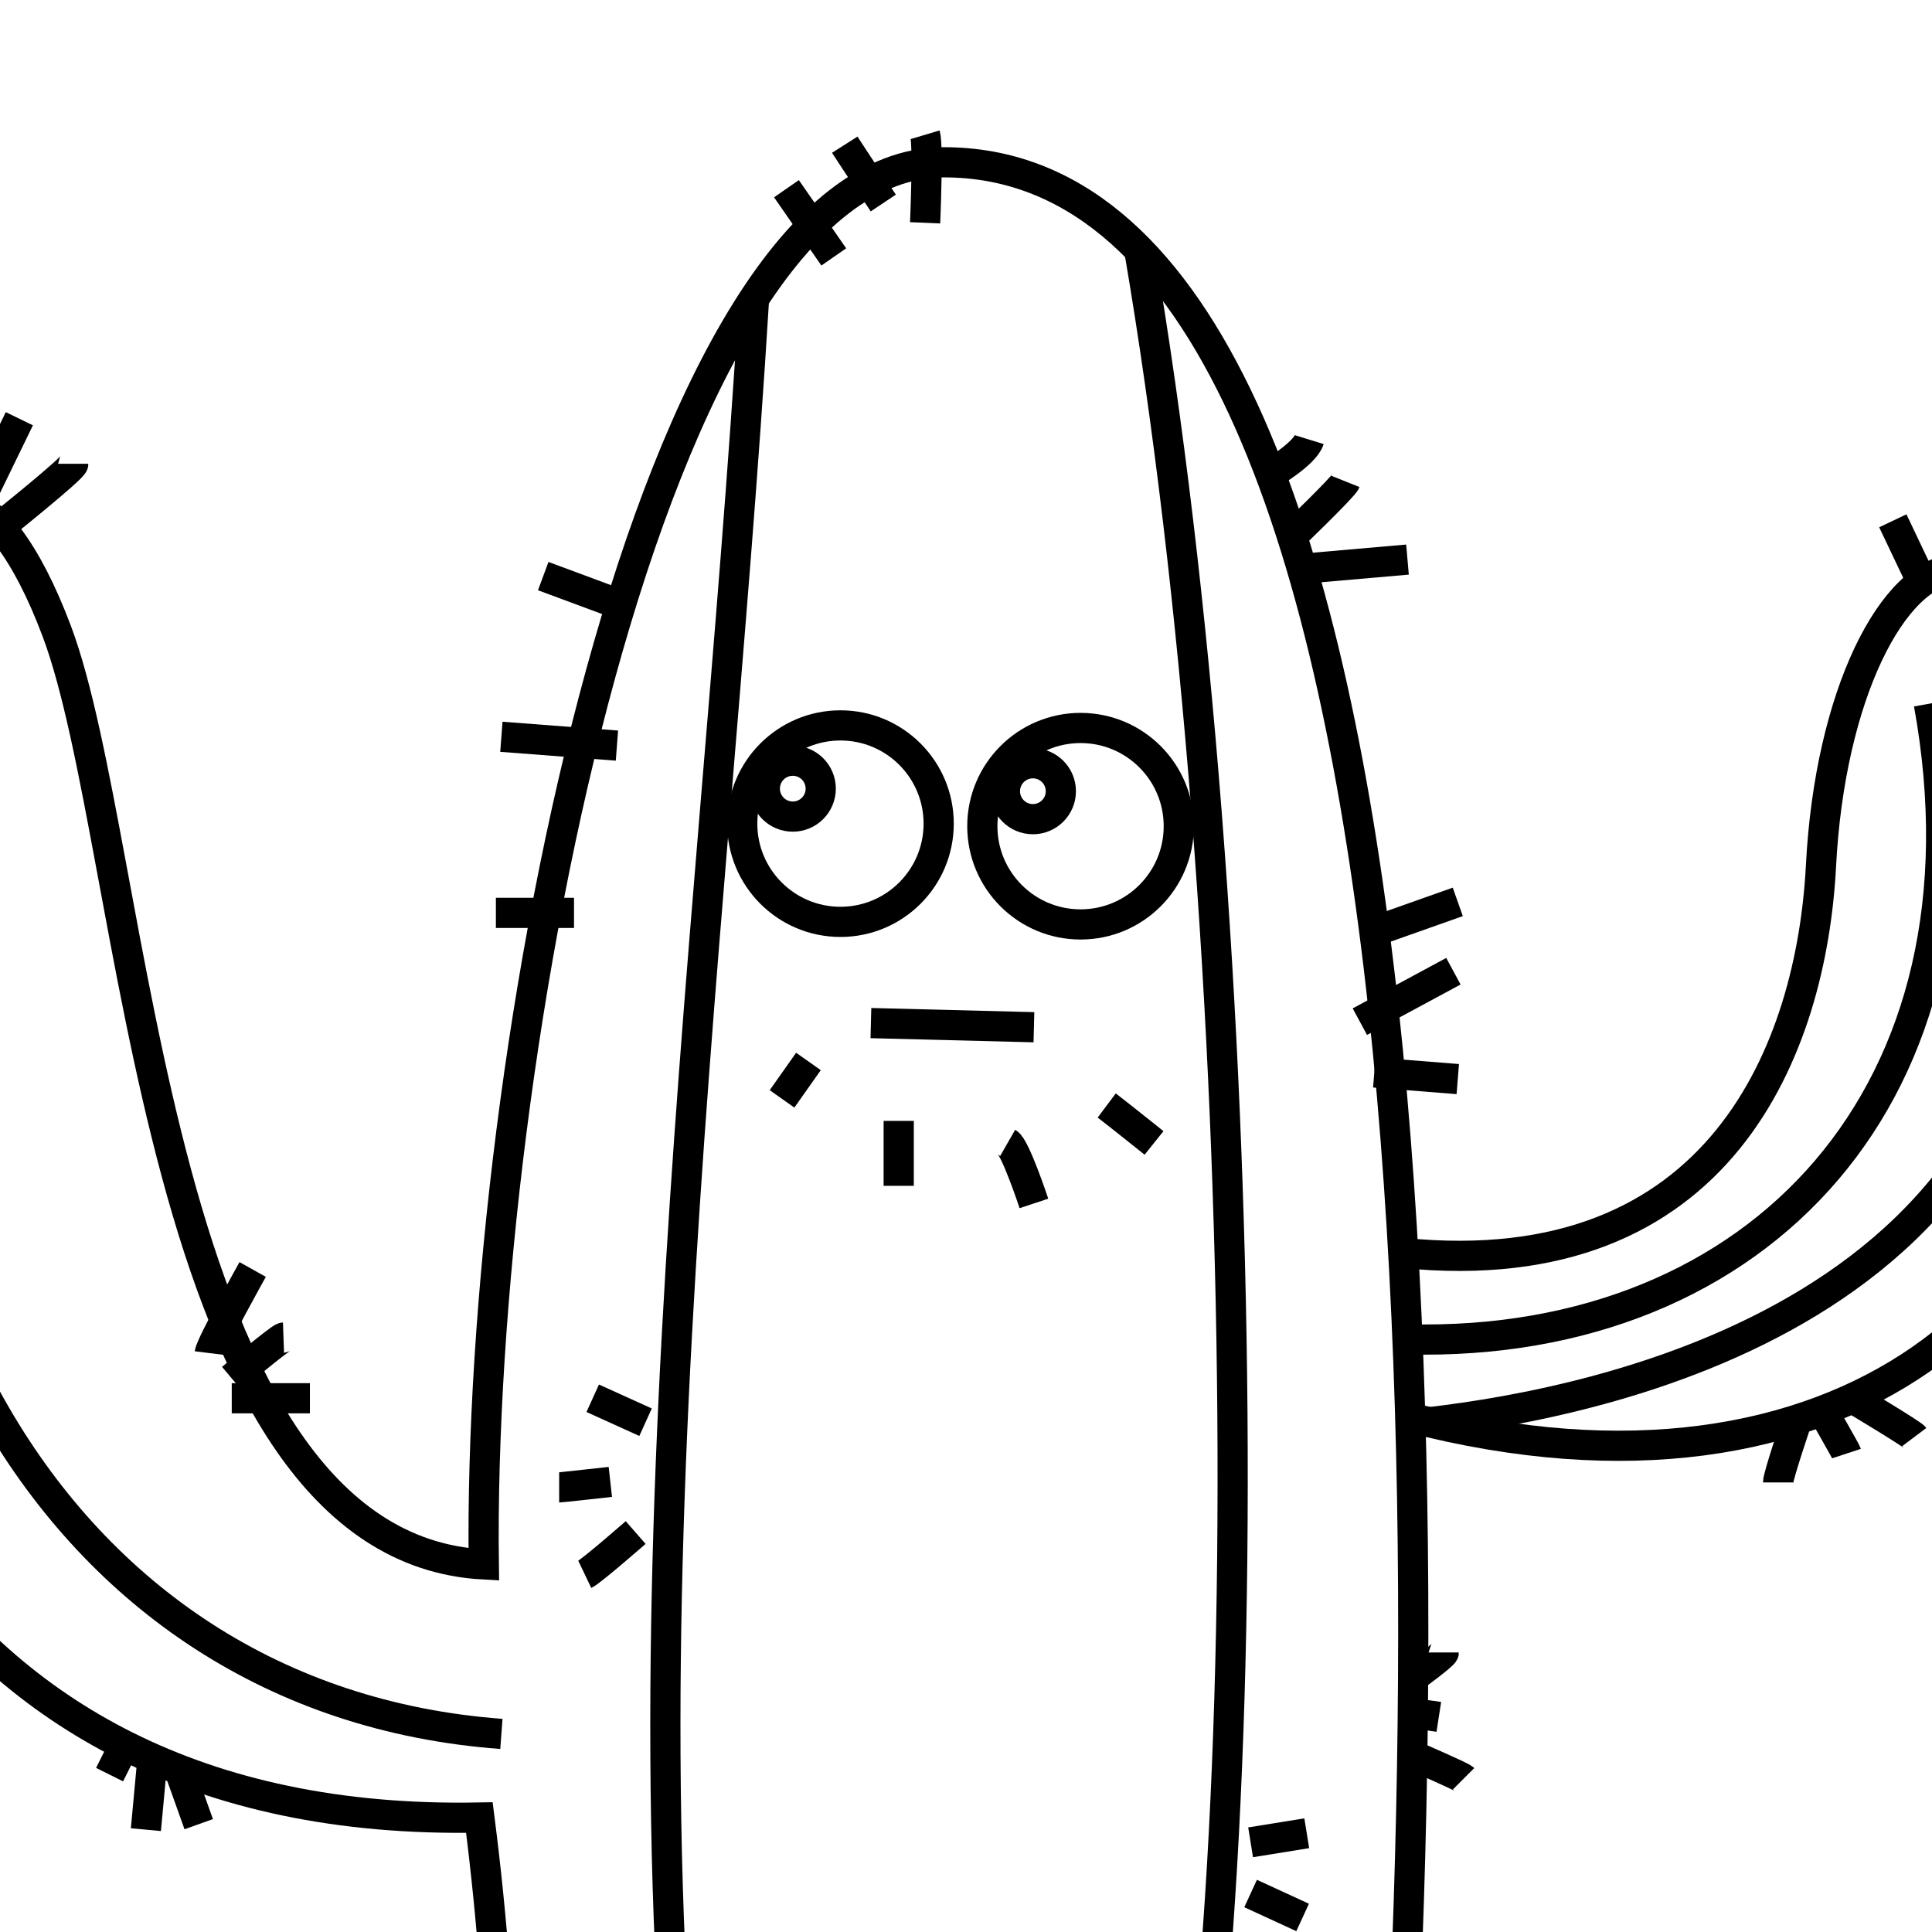 <?xml version="1.0" encoding="UTF-8"?>
<svg id="Layer_1" data-name="Layer 1" xmlns="http://www.w3.org/2000/svg" viewBox="0 0 64 64">
  <defs>
    <style>
      .cls-1 {
        fill: none;
        stroke: currentcolor;
      }
    </style>
  </defs>
  <path class="cls-1" d="M16.536,77.636c.224-4.375,.245-10.387-.656-17.427C-21.599,60.938-6.214-.603,1.88,20.907c2.716,7.218,3.135,30.333,14.146,30.917-.219-16.771,5.469-46.448,15.24-46.448,16.917,0,16.625,46.885,14.583,72.26"/>
  <path class="cls-1" d="M46.485,41.506c10.557,1.057,13.528-6.837,13.838-12.833,.583-11.302,8.367-16.38,9.151,4.412,.365,9.661-8.393,17.592-22.758,13.873"/>
  <path class="cls-1" d="M24.979,9.889c-1.383,22.685-4.943,45.727-1.443,68.841"/>
  <path class="cls-1" d="M38.266,78.293c3.646-13.271,3.354-47.323-.526-70.004"/>
  <path class="cls-1" d="M-3.297,24.115C-6.432,41.506,1.644,56.328,16.609,57.438"/>
  <path class="cls-1" d="M46.625,44.368c11.667,.288,19.604-8.222,17.271-21.055"/>
  <path class="cls-1" d="M67.687,28.126c.875,15.349-14.726,18.331-20.34,18.987"/>
  <path class="cls-1" d="M28.85,33.891c1.8,.046,3.6,.091,5.4,.137"/>
  <line class="cls-1" x1="16.427" y1="30.24" x2="19.015" y2="30.24"/>
  <line class="cls-1" x1="16.609" y1="24.407" x2="20.437" y2="24.699"/>
  <line class="cls-1" x1="17.995" y1="19.084" x2="20.562" y2="20.037"/>
  <line class="cls-1" x1="26.052" y1="6.251" x2="27.62" y2="8.511"/>
  <path class="cls-1" d="M27.984,4.793c.255,.401,1.276,1.932,1.276,1.932"/>
  <path class="cls-1" d="M30.646,4.464c.109,.365,0,2.917,0,2.917"/>
  <path class="cls-1" d="M43.37,14.563c-.146,.474-1.288,1.14-1.288,1.14"/>
  <path class="cls-1" d="M44.573,15.949c-.073,.182-1.774,1.817-1.774,1.817"/>
  <line class="cls-1" x1="46.625" y1="18.537" x2="43.129" y2="18.842"/>
  <line class="cls-1" x1="48.291" y1="29.876" x2="45.525" y2="30.855"/>
  <line class="cls-1" x1="48.146" y1="32.173" x2="45.047" y2="33.844"/>
  <line class="cls-1" x1="48.291" y1="35.746" x2="45.525" y2="35.527"/>
  <line class="cls-1" x1="19.635" y1="46.319" x2="21.385" y2="47.113"/>
  <path class="cls-1" d="M18.523,49.272c.055,0,1.695-.182,1.695-.182"/>
  <path class="cls-1" d="M19.371,52.152c.228-.109,1.686-1.385,1.686-1.385"/>
  <line class="cls-1" x1="26.781" y1="35.162" x2="25.906" y2="36.402"/>
  <path class="cls-1" d="M29.771,37.131v2.151"/>
  <path class="cls-1" d="M33.38,37.86c.255,.146,.87,2.005,.87,2.005"/>
  <path class="cls-1" d="M36.661,36.621c.292,.219,1.568,1.24,1.568,1.24"/>
  <line class="cls-1" x1="7.677" y1="46.319" x2="10.266" y2="46.319"/>
  <path class="cls-1" d="M9.391,44.309c-.109,.004-1.714,1.353-1.714,1.353"/>
  <path class="cls-1" d="M6.948,44.824c.036-.292,1.422-2.771,1.422-2.771"/>
  <line class="cls-1" x1="3.63" y1="58.787" x2="4.117" y2="57.812"/>
  <line class="cls-1" x1="4.833" y1="60.61" x2="5.051" y2="58.253"/>
  <line class="cls-1" x1="6.583" y1="60.428" x2="5.936" y2="58.618"/>
  <line class="cls-1" x1=".641" y1="13.871" x2="-.765" y2="16.762"/>
  <path class="cls-1" d="M2.427,15.364C2.427,15.511,0,17.452,0,17.452"/>
  <line class="cls-1" x1="62.702" y1="17.252" x2="63.667" y2="19.282"/>
  <path class="cls-1" d="M63.413,47.604c-.082-.109-2.049-1.286-2.049-1.286"/>
  <path class="cls-1" d="M61.17,48.151c-.027-.082-.796-1.42-.796-1.42"/>
  <path class="cls-1" d="M58.901,49.108c0-.219,.656-2.147,.656-2.147"/>
  <path class="cls-1" d="M47.827,54.74c0,.082-1.011,.82-1.011,.82"/>
  <path class="cls-1" d="M47.663,56.873c-.355-.055-.847-.109-.847-.109"/>
  <path class="cls-1" d="M48.483,58.924c-.082-.082-1.667-.766-1.667-.766"/>
  <line class="cls-1" x1="41.428" y1="61.029" x2="43.288" y2="60.729"/>
  <line class="cls-1" x1="41.428" y1="62.725" x2="43.151" y2="63.518"/>
  <circle class="cls-1" cx="35.795" cy="27.369" r="3.254"/>
  <circle class="cls-1" cx="34.216" cy="26.21" r=".926"/>
  <circle class="cls-1" cx="27.841" cy="27.284" r="3.254"/>
  <circle class="cls-1" cx="26.262" cy="26.125" r=".926"/>
</svg>